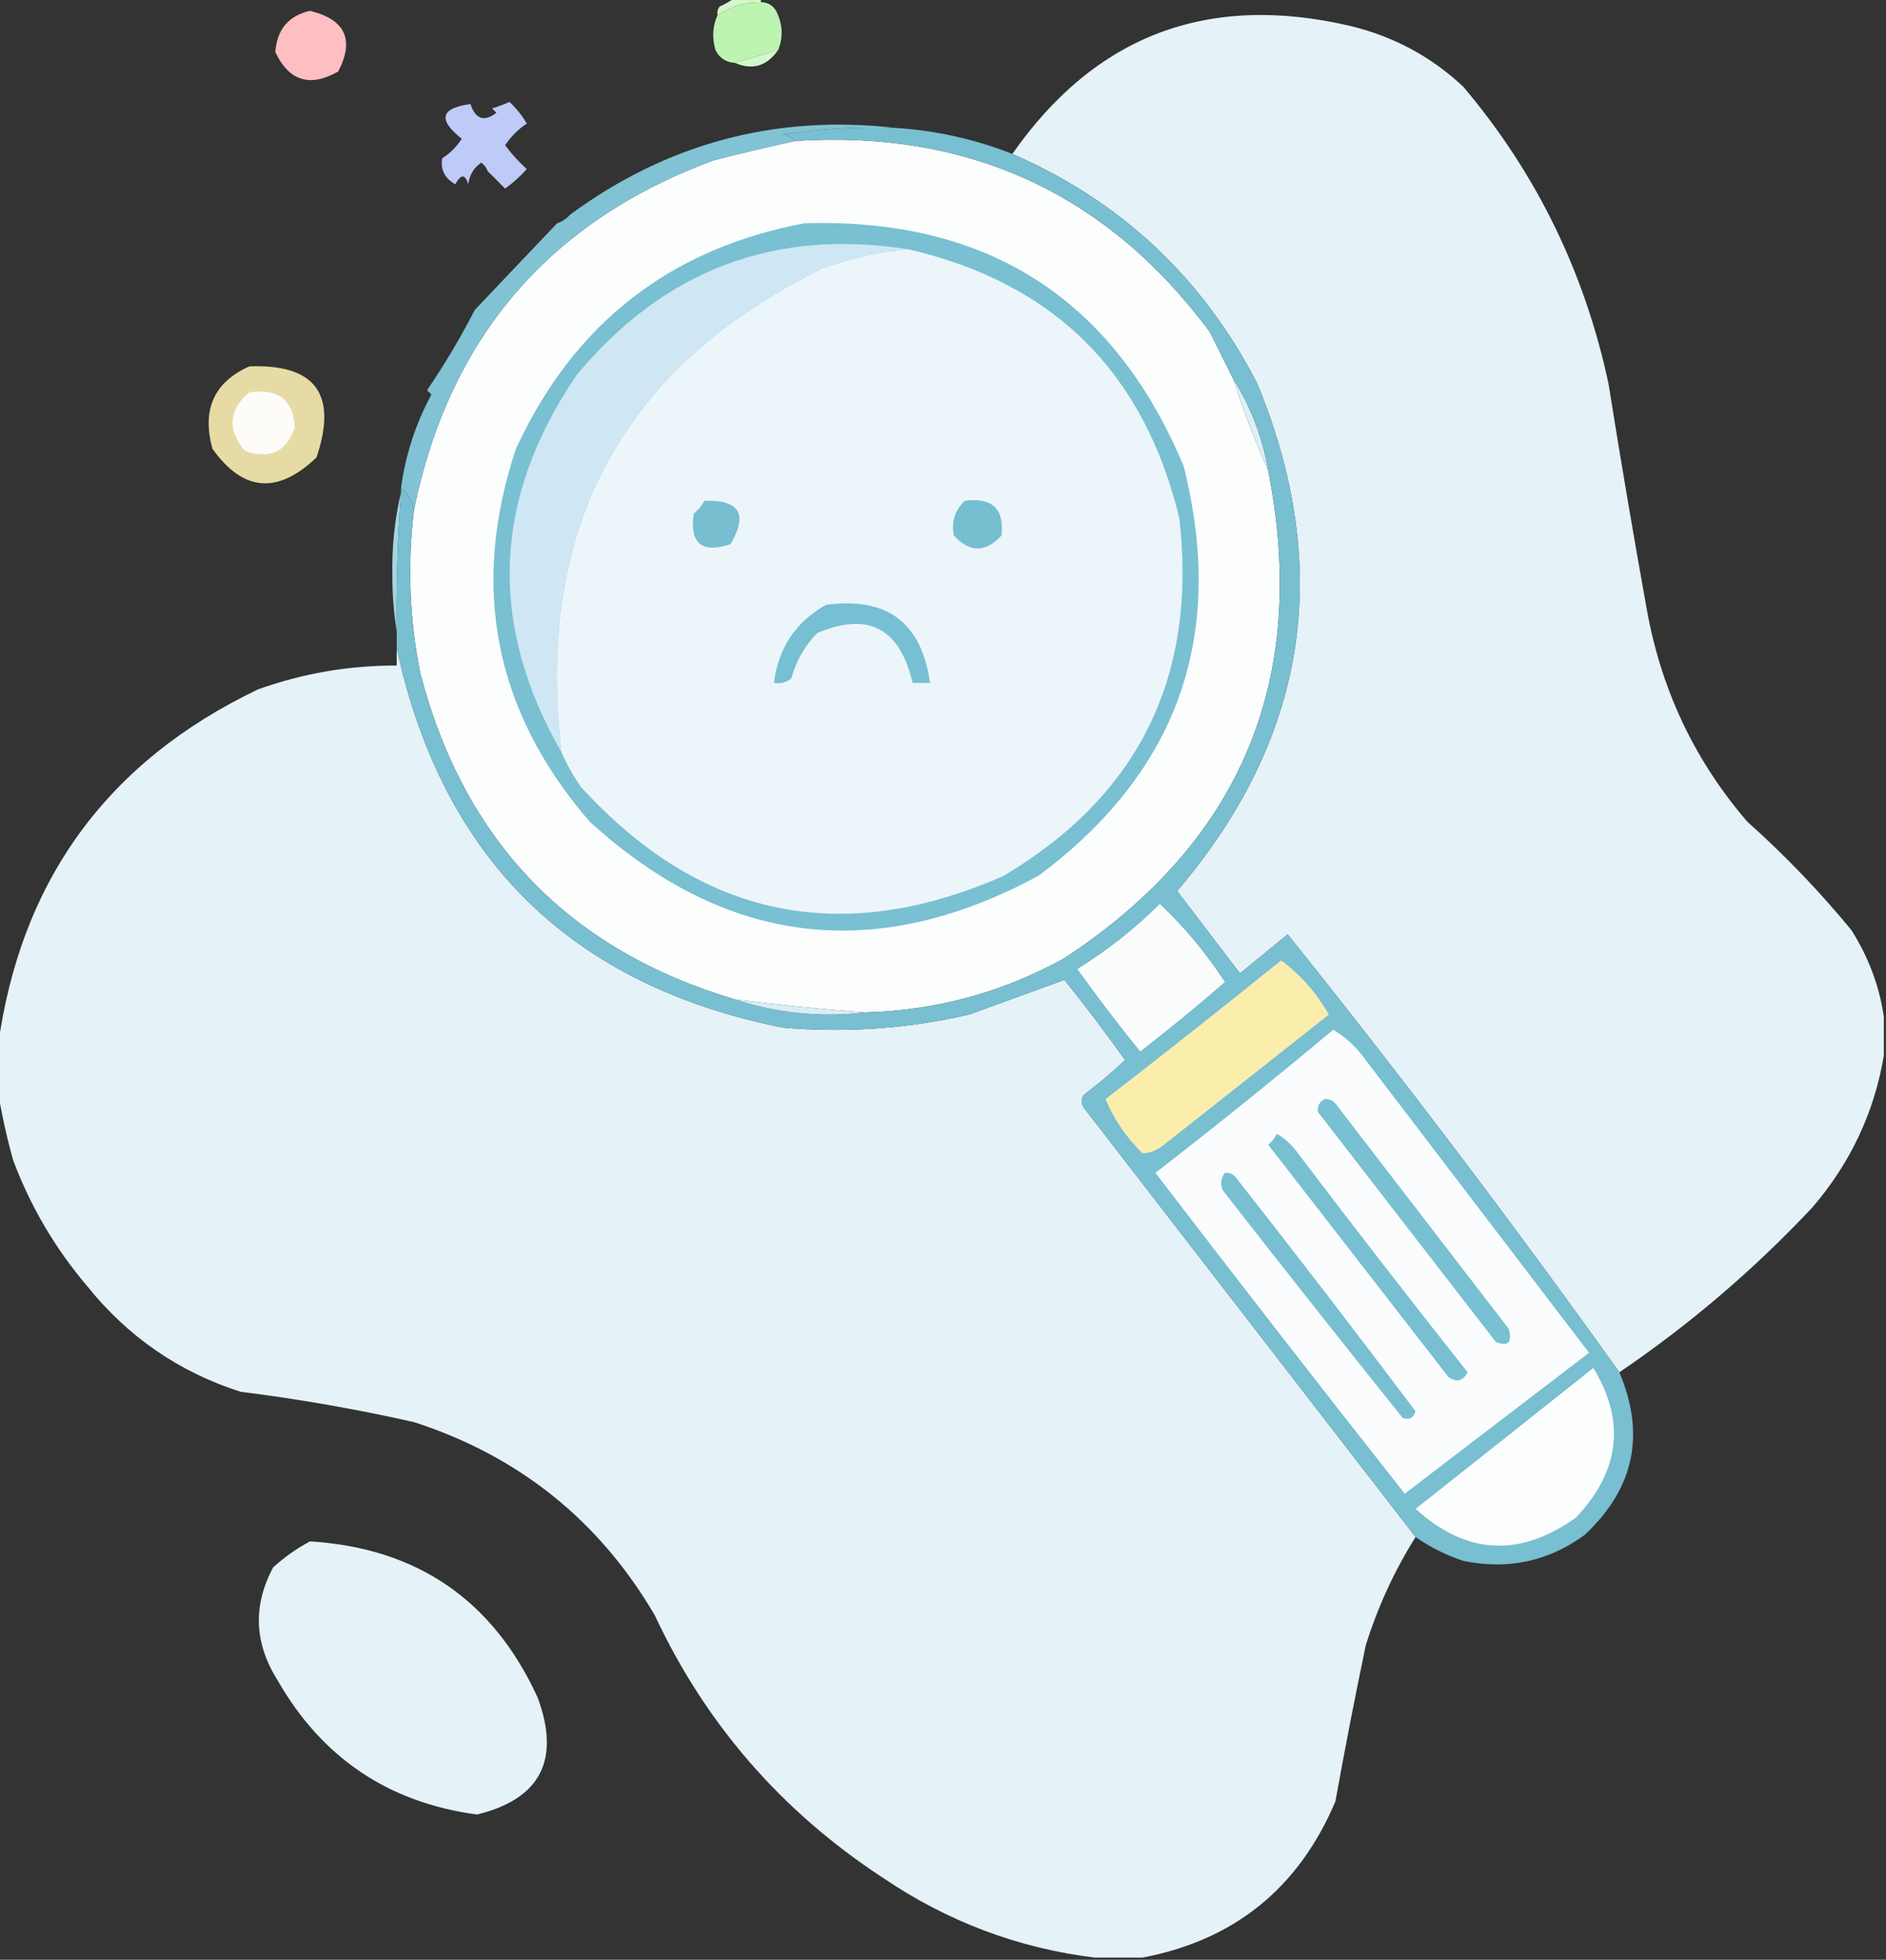 <?xml version="1.0" encoding="UTF-8"?>
<!DOCTYPE svg PUBLIC "-//W3C//DTD SVG 1.1//EN" "http://www.w3.org/Graphics/SVG/1.1/DTD/svg11.dtd">
<svg xmlns="http://www.w3.org/2000/svg" version="1.1" width="435px" height="452px" style="shape-rendering:geometricPrecision; text-rendering:geometricPrecision; image-rendering:optimizeQuality; fill-rule:evenodd; clip-rule:evenodd" xmlns:xlink="http://www.w3.org/1999/xlink">
<rect width="100%" height="100%" fill="#333333" stroke="none"/>
<g><path style="opacity:1" fill="#d5f7cb" d="M 169.5,-0.5 C 171.5,-0.5 173.5,-0.5 175.5,-0.5C 175.5,-0.167 175.5,0.167 175.5,0.5C 171.843,0.506 168.51,1.506 165.5,3.5C 165.369,2.761 165.536,2.094 166,1.5C 167.302,0.915 168.469,0.249 169.5,-0.5 Z"/></g>
<g><path style="opacity:1" fill="#bef4b2" d="M 175.5,0.5 C 177.017,0.511 178.184,1.177 179,2.5C 180.52,5.488 180.686,8.488 179.5,11.5C 176.151,12.511 172.817,13.511 169.5,14.5C 167.418,14.376 165.918,13.376 165,11.5C 164.199,8.633 164.366,5.966 165.5,3.5C 168.51,1.506 171.843,0.506 175.5,0.5 Z"/></g>
<g><path style="opacity:0.999" fill="#e5f2f8" d="M 434.5,234.5 C 434.5,237.5 434.5,240.5 434.5,243.5C 432.272,256.627 426.772,268.293 418,278.5C 404.426,292.928 389.593,305.595 373.5,316.5C 349.002,282.219 323.502,248.552 297,215.5C 293.333,218.5 289.667,221.5 286,224.5C 281.167,218.167 276.333,211.833 271.5,205.5C 301.47,170.346 307.636,131.346 290,88.5C 277.423,64.087 258.589,46.42 233.5,35.5C 252.631,8.121 278.631,-1.712 311.5,6C 321.466,8.419 330.133,13.086 337.5,20C 354.314,39.888 365.481,62.721 371,88.5C 373.814,106.198 376.814,123.865 380,141.5C 383.418,159.665 391.084,175.665 403,189.5C 411.691,197.258 419.691,205.591 427,214.5C 430.964,220.736 433.464,227.403 434.5,234.5 Z"/></g>
<g><path style="opacity:1" fill="#fdbfc2" d="M 71.5,2.5 C 79.654,4.49 81.821,9.157 78,16.5C 71.466,20.194 66.633,18.694 63.5,12C 63.891,6.785 66.558,3.618 71.5,2.5 Z"/></g>
<g><path style="opacity:1" fill="#d2f8cb" d="M 179.5,11.5 C 176.897,15.258 173.564,16.259 169.5,14.5C 172.817,13.511 176.151,12.511 179.5,11.5 Z"/></g>
<g><path style="opacity:0.035" fill="#f8faf3" d="M 109.5,22.5 C 110.833,23.167 110.833,23.167 109.5,22.5 Z"/></g>
<g><path style="opacity:1" fill="#becaf7" d="M 112.5,39.5 C 112.217,38.711 111.717,38.044 111,37.5C 109.26,38.716 108.26,40.383 108,42.5C 107.309,40.109 106.309,40.109 105,42.5C 102.551,41.094 101.551,39.094 102,36.5C 103.833,35.333 105.333,33.833 106.5,32C 100.926,27.605 101.592,24.939 108.5,24C 109.69,27.509 111.69,28.175 114.5,26C 114.167,25.667 113.833,25.333 113.5,25C 114.872,24.598 116.205,24.098 117.5,23.5C 119.063,24.945 120.396,26.611 121.5,28.5C 119.5,29.833 117.833,31.5 116.5,33.5C 117.982,35.483 119.649,37.316 121.5,39C 119.983,40.685 118.316,42.185 116.5,43.5C 115.16,42.133 113.827,40.8 112.5,39.5 Z"/></g>
<g><path style="opacity:0.035" fill="#fdfef3" d="M 222.5,28.5 C 223.833,29.167 223.833,29.167 222.5,28.5 Z"/></g>
<g><path style="opacity:1" fill="#fcfdfd" d="M 183.5,32.5 C 223.484,29.974 255.317,44.64 279,76.5C 280.86,80.22 282.693,83.886 284.5,87.5C 286.787,94.702 289.454,101.702 292.5,108.5C 301.987,156.674 286.321,194.174 245.5,221C 231.248,228.898 215.915,233.064 199.5,233.5C 189.472,232.761 179.472,231.761 169.5,230.5C 131.308,219.14 107.141,194.14 97,155.5C 94.43,142.901 93.93,130.234 95.5,117.5C 103.625,77.878 126.625,51.045 164.5,37C 170.913,35.356 177.246,33.856 183.5,32.5 Z"/></g>
<g><path style="opacity:0.035" fill="#fdfff2" d="M 112.5,39.5 C 111.833,40.167 111.833,40.167 112.5,39.5 Z"/></g>
<g><path style="opacity:0.035" fill="#f9fff3" d="M 96.5,40.5 C 97.833,41.167 97.833,41.167 96.5,40.5 Z"/></g>
<g><path style="opacity:1" fill="#81c3d5" d="M 206.5,29.5 C 197.774,29.161 189.107,29.661 180.5,31C 181.737,31.232 182.737,31.732 183.5,32.5C 177.246,33.856 170.913,35.356 164.5,37C 126.625,51.045 103.625,77.878 95.5,117.5C 95.028,115.469 94.028,113.802 92.5,112.5C 93.532,104.905 95.865,97.738 99.5,91C 99.167,90.667 98.833,90.333 98.5,90C 102.567,84.026 106.234,77.859 109.5,71.5C 115.842,64.791 122.176,58.125 128.5,51.5C 129.71,51.068 130.71,50.401 131.5,49.5C 153.914,33.027 178.914,26.36 206.5,29.5 Z"/></g>
<g><path style="opacity:0.075" fill="#fef7f1" d="M 131.5,49.5 C 130.833,48.167 130.833,48.167 131.5,49.5 Z"/></g>
<g><path style="opacity:0.075" fill="#fefff1" d="M 128.5,51.5 C 127.833,50.167 127.833,50.167 128.5,51.5 Z"/></g>
<g><path style="opacity:0.035" fill="#fafcf3" d="M 123.5,53.5 C 124.833,54.167 124.833,54.167 123.5,53.5 Z"/></g>
<g><path style="opacity:1" fill="#79c0d2" d="M 185.5,51.5 C 227.652,50.194 256.819,68.86 273,107.5C 282.862,146.587 271.695,178.087 239.5,202C 201.9,222.297 167.4,218.131 136,189.5C 114.054,164.102 108.387,135.436 119,103.5C 132.294,74.695 154.46,57.361 185.5,51.5 Z"/></g>
<g><path style="opacity:1" fill="#ecf5fa" d="M 209.5,57.5 C 243.047,65.213 263.88,85.88 272,119.5C 276.205,155.922 262.705,183.422 231.5,202C 194.007,218.504 161.507,211.671 134,181.5C 132.235,178.968 130.735,176.301 129.5,173.5C 123.413,121.849 143.413,84.683 189.5,62C 195.972,59.563 202.639,58.063 209.5,57.5 Z"/></g>
<g><path style="opacity:0.035" fill="#fefff3" d="M 109.5,71.5 C 108.833,70.167 108.833,70.167 109.5,71.5 Z"/></g>
<g><path style="opacity:1" fill="#cfe7f4" d="M 209.5,57.5 C 202.639,58.063 195.972,59.563 189.5,62C 143.413,84.683 123.413,121.849 129.5,173.5C 112.495,143.883 113.661,114.883 133,86.5C 153.119,62.298 178.619,52.631 209.5,57.5 Z"/></g>
<g><path style="opacity:1" fill="#e7dba5" d="M 57.5,84.5 C 72.751,83.928 77.918,90.928 73,105.5C 64.054,114.08 56.054,113.413 49,103.5C 46.515,94.487 49.348,88.153 57.5,84.5 Z"/></g>
<g><path style="opacity:1" fill="#fdfcf9" d="M 57.5,90.5 C 64.093,89.513 67.593,92.179 68,98.5C 66.125,104.155 62.292,105.989 56.5,104C 52.372,99.088 52.705,94.588 57.5,90.5 Z"/></g>
<g><path style="opacity:1" fill="#e0eff7" d="M 284.5,87.5 C 288.529,93.906 291.196,100.906 292.5,108.5C 289.454,101.702 286.787,94.702 284.5,87.5 Z"/></g>
<g><path style="opacity:0.035" fill="#fefff3" d="M 70.5,113.5 C 71.833,114.167 71.833,114.167 70.5,113.5 Z"/></g>
<g><path style="opacity:1" fill="#a4d4e1" d="M 92.5,113.5 C 91.723,124.148 91.39,134.815 91.5,145.5C 90.834,141.514 90.501,137.347 90.5,133C 90.353,126.269 91.02,119.769 92.5,113.5 Z"/></g>
<g><path style="opacity:0.999" fill="#e5f2f8" d="M 91.5,149.5 C 102.041,198.053 131.707,227.22 180.5,237C 195.012,238.266 209.345,237.266 223.5,234C 230.956,231.296 238.289,228.629 245.5,226C 250.359,232.025 255.025,238.191 259.5,244.5C 256.505,247.325 253.338,249.992 250,252.5C 249.333,253.5 249.333,254.5 250,255.5C 275.509,288.53 301.009,321.53 326.5,354.5C 321.632,362.231 317.799,370.564 315,379.5C 312.504,391.47 310.171,403.47 308,415.5C 299.529,435.48 284.696,447.48 263.5,451.5C 259.833,451.5 256.167,451.5 252.5,451.5C 234.787,449.324 218.454,443.157 203.5,433C 180.205,417.716 162.705,397.549 151,372.5C 138.178,350.662 119.678,335.829 95.5,328C 82.286,325.017 68.953,322.684 55.5,321C 41.261,316.445 29.428,308.279 20,296.5C 12.642,287.812 6.975,278.145 3,267.5C 1.504,262.095 0.337,256.761 -0.5,251.5C -0.5,248.167 -0.5,244.833 -0.5,241.5C 4.672,203.168 24.672,175.668 59.5,159C 69.854,155.296 80.52,153.462 91.5,153.5C 91.5,152.167 91.5,150.833 91.5,149.5 Z"/></g>
<g><path style="opacity:1" fill="#78bfd1" d="M 206.5,29.5 C 215.831,30.083 224.831,32.083 233.5,35.5C 258.589,46.42 277.423,64.087 290,88.5C 307.636,131.346 301.47,170.346 271.5,205.5C 276.333,211.833 281.167,218.167 286,224.5C 289.667,221.5 293.333,218.5 297,215.5C 323.502,248.552 349.002,282.219 373.5,316.5C 379.581,330.862 376.914,343.362 365.5,354C 357.147,360.118 347.814,362.118 337.5,360C 333.528,358.681 329.861,356.847 326.5,354.5C 301.009,321.53 275.509,288.53 250,255.5C 249.333,254.5 249.333,253.5 250,252.5C 253.338,249.992 256.505,247.325 259.5,244.5C 255.025,238.191 250.359,232.025 245.5,226C 238.289,228.629 230.956,231.296 223.5,234C 209.345,237.266 195.012,238.266 180.5,237C 131.707,227.22 102.041,198.053 91.5,149.5C 91.5,148.167 91.5,146.833 91.5,145.5C 91.39,134.815 91.723,124.148 92.5,113.5C 92.5,113.167 92.5,112.833 92.5,112.5C 94.028,113.802 95.028,115.469 95.5,117.5C 93.93,130.234 94.43,142.901 97,155.5C 107.141,194.14 131.308,219.14 169.5,230.5C 179.317,233.702 189.317,234.702 199.5,233.5C 215.915,233.064 231.248,228.898 245.5,221C 286.321,194.174 301.987,156.674 292.5,108.5C 291.196,100.906 288.529,93.906 284.5,87.5C 282.693,83.886 280.86,80.22 279,76.5C 255.317,44.64 223.484,29.974 183.5,32.5C 182.737,31.732 181.737,31.232 180.5,31C 189.107,29.661 197.774,29.161 206.5,29.5 Z"/></g>
<g><path style="opacity:1" fill="#fbfdfd" d="M 267.5,208.5 C 273.118,213.802 278.118,219.802 282.5,226.5C 276.17,231.992 269.67,237.326 263,242.5C 257.975,236.309 253.142,229.976 248.5,223.5C 255.448,219.203 261.781,214.203 267.5,208.5 Z"/></g>
<g><path style="opacity:1" fill="#77bfd2" d="M 190.5,139.5 C 204.575,137.589 212.575,143.589 214.5,157.5C 213.167,157.5 211.833,157.5 210.5,157.5C 207.54,144.855 200.207,141.022 188.5,146C 185.601,148.962 183.601,152.462 182.5,156.5C 181.311,157.429 179.978,157.762 178.5,157.5C 179.521,149.444 183.521,143.444 190.5,139.5 Z"/></g>
<g><path style="opacity:1" fill="#75bfd0" d="M 222.5,115.5 C 228.83,114.666 231.663,117.333 231,123.5C 227.333,127.5 223.667,127.5 220,123.5C 219.388,120.389 220.221,117.723 222.5,115.5 Z"/></g>
<g><path style="opacity:1" fill="#76bed0" d="M 162.5,115.5 C 170.562,115.232 172.562,118.566 168.5,125.5C 161.874,127.705 159.041,125.372 160,118.5C 161.045,117.627 161.878,116.627 162.5,115.5 Z"/></g>
<g><path style="opacity:1" fill="#d8eef5" d="M 169.5,230.5 C 179.472,231.761 189.472,232.761 199.5,233.5C 189.317,234.702 179.317,233.702 169.5,230.5 Z"/></g>
<g><path style="opacity:1" fill="#fafcfd" d="M 307.5,237.5 C 310.41,239.239 312.91,241.572 315,244.5C 332.167,267 349.333,289.5 366.5,312C 352.322,322.847 338.156,333.681 324,344.5C 304.667,319.996 285.5,295.329 266.5,270.5C 280.419,259.721 294.086,248.721 307.5,237.5 Z"/></g>
<g><path style="opacity:1" fill="#fbeeac" d="M 295.5,221.5 C 299.965,224.808 303.631,228.975 306.5,234C 293.833,244 281.167,254 268.5,264C 266.945,265.289 265.279,265.956 263.5,266C 259.713,262.261 256.88,258.094 255,253.5C 268.66,242.934 282.16,232.268 295.5,221.5 Z"/></g>
<g><path style="opacity:1" fill="#78bfd2" d="M 294.5,261.5 C 296.193,262.475 297.693,263.808 299,265.5C 312.006,282.667 325.173,299.667 338.5,316.5C 337.38,318.596 335.88,318.93 334,317.5C 320.167,299.667 306.333,281.833 292.5,264C 293.381,263.292 294.047,262.458 294.5,261.5 Z"/></g>
<g><path style="opacity:1" fill="#79bfd2" d="M 282.5,270.5 C 283.496,270.414 284.329,270.748 285,271.5C 299.025,289.357 312.858,307.357 326.5,325.5C 325.965,327.101 324.965,327.601 323.5,327C 309.546,309.591 295.713,292.091 282,274.5C 281.421,273.072 281.588,271.738 282.5,270.5 Z"/></g>
<g><path style="opacity:1" fill="#79c0d2" d="M 305.5,253.5 C 306.496,253.414 307.329,253.748 308,254.5C 321.333,271.833 334.667,289.167 348,306.5C 348.829,309.674 347.829,310.674 345,309.5C 331.333,291.833 317.667,274.167 304,256.5C 303.761,255.212 304.261,254.212 305.5,253.5 Z"/></g>
<g><path style="opacity:1" fill="#fcfdfd" d="M 367.5,315.5 C 374.97,327.782 373.637,339.282 363.5,350C 350.526,359.282 338.193,358.616 326.5,348C 340.236,337.147 353.903,326.314 367.5,315.5 Z"/></g>
<g><path style="opacity:0.035" fill="#fefaf3" d="M 327.5,360.5 C 328.833,361.167 328.833,361.167 327.5,360.5 Z"/></g>
<g><path style="opacity:0.995" fill="#e6f3f9" d="M 71.5,355.5 C 96.203,357.042 113.703,369.042 124,391.5C 129.324,405.928 124.658,414.928 110,418.5C 89.574,415.743 74.24,405.41 64,387.5C 58.63,378.957 58.297,370.291 63,361.5C 65.637,359.109 68.47,357.109 71.5,355.5 Z"/></g>
</svg>
